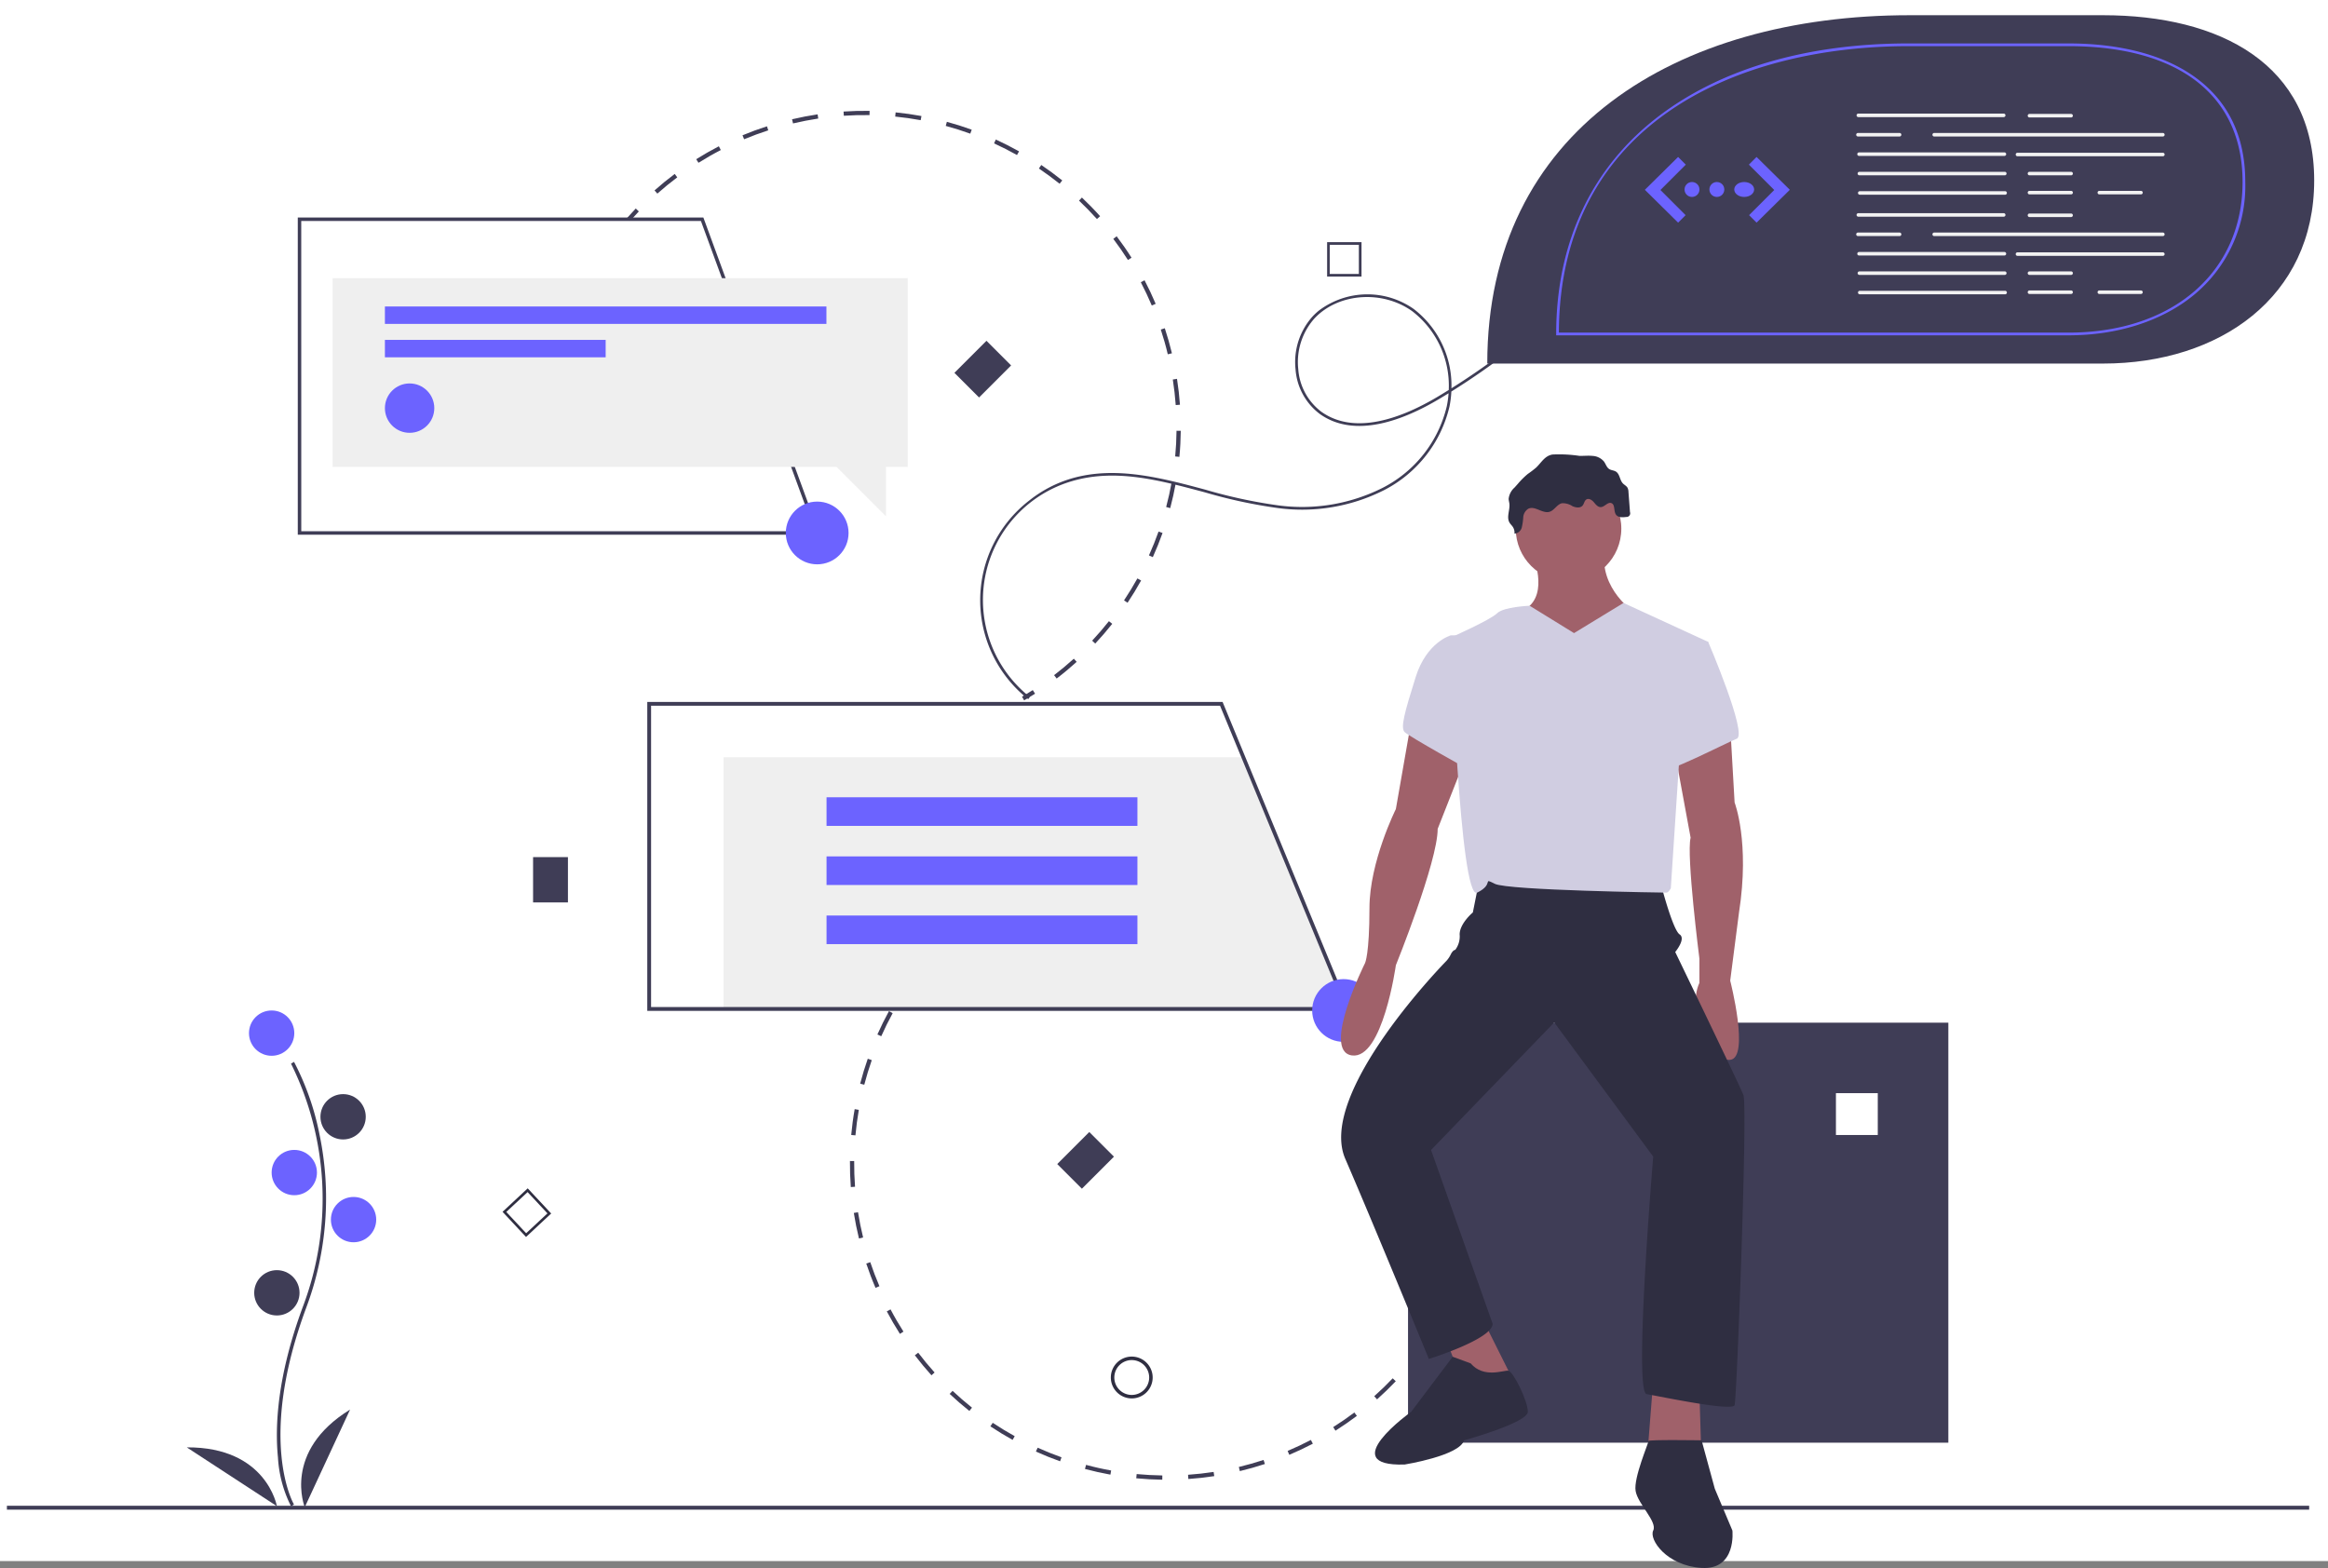 <svg xmlns="http://www.w3.org/2000/svg" width="337" height="227" viewBox="0 0 337 227">
  <rect x="0" y="0" width="337" height="227" fill="#808080" stroke="none"/>
  <g id="组_3683" data-name="组 3683" transform="translate(-952 -824)">
    <rect id="矩形_3060" data-name="矩形 3060" width="337" height="226" transform="translate(952 824)" fill="#fff"/>
    <g id="组_3681" data-name="组 3681" transform="translate(953 826.203)">
      <g id="组_1866" data-name="组 1866" transform="translate(140.927 0)">
        <path id="路径_10064" data-name="路径 10064" d="M177.182,421.3a17.968,17.968,0,0,1,6.243-3.253c6.367-1.822,12.954-.058,19.323,1.647a72.543,72.543,0,0,0,10.5,2.264,25.941,25.941,0,0,0,15.147-2.536,17.922,17.922,0,0,0,9.289-11.833,13.75,13.75,0,0,0,.251-1.856q-.713.439-1.43.866c-5.032,2.988-12.1,5.782-17.22,2.121a8.868,8.868,0,0,1-3.5-6.442,9.89,9.89,0,0,1,2.479-7.683,9.335,9.335,0,0,1,.956-.878,11.67,11.67,0,0,1,13.662-.194,13.976,13.976,0,0,1,5.469,11.49,102.3,102.3,0,0,0,8.611-6.038l.24.307a102.693,102.693,0,0,1-8.865,6.2,14.135,14.135,0,0,1-.273,2.186,18.316,18.316,0,0,1-9.488,12.1,26.328,26.328,0,0,1-15.374,2.579,72.835,72.835,0,0,1-10.559-2.276c-6.609-1.769-12.852-3.441-19.115-1.649a17.929,17.929,0,0,0-6.206,31.287l-.242.306a18.23,18.23,0,0,1,.1-28.715Zm60.779-16.039a13.6,13.6,0,0,0-5.3-11.419c-4.325-3.082-10.655-2.623-14.109,1.022a9.5,9.5,0,0,0-2.374,7.378,8.479,8.479,0,0,0,3.335,6.162c4.945,3.538,11.863.789,16.795-2.14Q237.138,405.767,237.961,405.256Z" transform="translate(-170.168 -351.001)" fill="#3f3d56"/>
        <path id="路径_10065" data-name="路径 10065" d="M546.5,234.574h89.132c16.885,0,30.573-9.624,30.573-26.509h0c0-16.885-13.688-23.922-30.573-23.922H607.645c-33.77,0-61.145,16.661-61.145,50.431Z" transform="translate(-473.131 -184.143)" fill="#3f3d56"/>
        <path id="路径_10066" data-name="路径 10066" d="M671.849,247.373h-74.18v-.195c0-13.262,5.167-24.188,14.943-31.6,9.027-6.842,21.478-10.459,36.007-10.459h23.231c7.409,0,13.653,1.628,18.056,4.708,4.987,3.489,7.516,8.651,7.516,15.344a20.438,20.438,0,0,1-7.5,16.409C685.343,245.317,678.927,247.373,671.849,247.373Zm-73.79-.39h73.79c15.062,0,25.182-8.764,25.182-21.809,0-12.5-9.179-19.662-25.182-19.662H648.618C624.228,205.512,598.17,216.412,598.059,246.983Z" transform="translate(-514.324 -201.032)" fill="#6c63ff"/>
        <g id="组_1863" data-name="组 1863" transform="translate(126.778 14.24)">
          <path id="路径_10041" data-name="路径 10041" d="M434.073,261.137H413.027a.255.255,0,1,1,0-.511h21.045a.255.255,0,1,1,0,.511Z" transform="translate(-412.721 -260.626)" fill="#f2f2f2"/>
          <path id="路径_10042" data-name="路径 10042" d="M542.939,285.9h-33.1a.255.255,0,0,1,0-.511h33.1a.255.255,0,0,1,0,.511Z" transform="translate(-498.55 -282.583)" fill="#f2f2f2"/>
          <path id="路径_10043" data-name="路径 10043" d="M434.973,310.669H413.928a.255.255,0,0,1,0-.511h21.045a.255.255,0,0,1,0,.511Z" transform="translate(-413.52 -304.539)" fill="#f2f2f2"/>
          <path id="路径_10044" data-name="路径 10044" d="M637.151,311.119H616.107a.255.255,0,1,1,0-.511h21.045a.255.255,0,1,1,0,.511Z" transform="translate(-592.763 -304.938)" fill="#f2f2f2"/>
          <path id="路径_10045" data-name="路径 10045" d="M435.423,335.434H414.378a.255.255,0,1,1,0-.511h21.045a.255.255,0,1,1,0,.511Z" transform="translate(-413.918 -326.495)" fill="#f2f2f2"/>
          <path id="路径_10046" data-name="路径 10046" d="M435.874,360.2H414.829a.255.255,0,0,1,0-.511h21.045a.255.255,0,1,1,0,.511Z" transform="translate(-414.318 -348.452)" fill="#f2f2f2"/>
          <path id="路径_10047" data-name="路径 10047" d="M637.443,261.587h-6.027a.255.255,0,1,1,0-.511h6.027a.255.255,0,1,1,0,.511Z" transform="translate(-606.336 -261.025)" fill="#f2f2f2"/>
          <path id="路径_10048" data-name="路径 10048" d="M637.443,335.434h-6.027a.255.255,0,1,1,0-.511h6.027a.255.255,0,1,1,0,.511Z" transform="translate(-606.336 -326.495)" fill="#f2f2f2"/>
          <path id="路径_10049" data-name="路径 10049" d="M637.444,359.75h-6.027a.255.255,0,1,1,0-.511h6.027a.255.255,0,1,1,0,.511Z" transform="translate(-606.336 -348.052)" fill="#f2f2f2"/>
          <path id="路径_10050" data-name="路径 10050" d="M726.6,359.75h-6.028a.255.255,0,0,1,0-.511H726.6a.255.255,0,1,1,0,.511Z" transform="translate(-685.379 -348.052)" fill="#f2f2f2"/>
          <path id="路径_10051" data-name="路径 10051" d="M418.6,285.9h-6.027a.255.255,0,1,1,0-.511H418.6a.255.255,0,1,1,0,.511Z" transform="translate(-412.322 -282.583)" fill="#f2f2f2"/>
        </g>
        <g id="组_1865" data-name="组 1865" transform="translate(126.778 28.658)">
          <path id="路径_10041-2" data-name="路径 10041" d="M434.073,261.137H413.027a.255.255,0,1,1,0-.511h21.045a.255.255,0,1,1,0,.511Z" transform="translate(-412.721 -260.626)" fill="#f2f2f2"/>
          <path id="路径_10042-2" data-name="路径 10042" d="M542.939,285.9h-33.1a.255.255,0,0,1,0-.511h33.1a.255.255,0,0,1,0,.511Z" transform="translate(-498.55 -282.583)" fill="#f2f2f2"/>
          <path id="路径_10043-2" data-name="路径 10043" d="M434.973,310.669H413.928a.255.255,0,0,1,0-.511h21.045a.255.255,0,0,1,0,.511Z" transform="translate(-413.52 -304.539)" fill="#f2f2f2"/>
          <path id="路径_10044-2" data-name="路径 10044" d="M637.151,311.119H616.107a.255.255,0,1,1,0-.511h21.045a.255.255,0,1,1,0,.511Z" transform="translate(-592.763 -304.938)" fill="#f2f2f2"/>
          <path id="路径_10045-2" data-name="路径 10045" d="M435.423,335.434H414.378a.255.255,0,1,1,0-.511h21.045a.255.255,0,1,1,0,.511Z" transform="translate(-413.918 -326.495)" fill="#f2f2f2"/>
          <path id="路径_10046-2" data-name="路径 10046" d="M435.874,360.2H414.829a.255.255,0,0,1,0-.511h21.045a.255.255,0,1,1,0,.511Z" transform="translate(-414.318 -348.452)" fill="#f2f2f2"/>
          <path id="路径_10047-2" data-name="路径 10047" d="M637.443,261.587h-6.027a.255.255,0,1,1,0-.511h6.027a.255.255,0,1,1,0,.511Z" transform="translate(-606.336 -261.025)" fill="#f2f2f2"/>
          <path id="路径_10048-2" data-name="路径 10048" d="M637.443,335.434h-6.027a.255.255,0,1,1,0-.511h6.027a.255.255,0,1,1,0,.511Z" transform="translate(-606.336 -326.495)" fill="#f2f2f2"/>
          <path id="路径_10049-2" data-name="路径 10049" d="M637.444,359.75h-6.027a.255.255,0,1,1,0-.511h6.027a.255.255,0,1,1,0,.511Z" transform="translate(-606.336 -348.052)" fill="#f2f2f2"/>
          <path id="路径_10050-2" data-name="路径 10050" d="M726.6,359.75h-6.028a.255.255,0,0,1,0-.511H726.6a.255.255,0,1,1,0,.511Z" transform="translate(-685.379 -348.052)" fill="#f2f2f2"/>
          <path id="路径_10051-2" data-name="路径 10051" d="M418.6,285.9h-6.027a.255.255,0,1,1,0-.511H418.6a.255.255,0,1,1,0,.511Z" transform="translate(-412.322 -282.583)" fill="#f2f2f2"/>
        </g>
        <g id="组_1864" data-name="组 1864" transform="translate(96.182 20.521)">
          <path id="路径_10062" data-name="路径 10062" d="M451.828,401.13l-4.814,4.754,4.814,4.754,1.083-1.083-3.641-3.641,3.671-3.671Z" transform="translate(-447.014 -401.13)" fill="#6c63ff"/>
          <path id="路径_10063" data-name="路径 10063" d="M609.78,401.13l4.814,4.754-4.814,4.754-1.083-1.083,3.641-3.641-3.671-3.671Z" transform="translate(-593.609 -401.13)" fill="#6c63ff"/>
          <circle id="椭圆_467" data-name="椭圆 467" cx="1.08" cy="1.08" r="1.08" transform="translate(5.743 3.627)" fill="#6c63ff"/>
          <circle id="椭圆_468" data-name="椭圆 468" cx="1.08" cy="1.08" r="1.08" transform="translate(9.342 3.627)" fill="#6c63ff"/>
          <ellipse id="椭圆_469" data-name="椭圆 469" cx="1.44" cy="1.08" rx="1.44" ry="1.08" transform="translate(12.94 3.627)" fill="#6c63ff"/>
        </g>
      </g>
      <g id="undraw_site_content_ihgn" transform="translate(0 13.844)">
        <path id="路径_9968" data-name="路径 9968" d="M314.45,89.356c.407-.461.828-.921,1.252-1.365l.444.424c-.419.438-.834.892-1.236,1.347Z" transform="translate(-224.67 -73.852)" fill="#3f3d56"/>
        <path id="路径_9969" data-name="路径 9969" d="M330.181,43.472c.938-.832,1.921-1.635,2.924-2.385l.368.491c-.989.741-1.959,1.533-2.884,2.354Zm6.035-4.52c1.061-.665,2.164-1.294,3.277-1.87l.282.545c-1.1.567-2.186,1.188-3.233,1.844Zm6.7-3.461c1.155-.48,2.346-.919,3.54-1.3l.189.584c-1.178.38-2.353.813-3.493,1.287Zm7.315-1.719-.141-.6c1.221-.287,2.467-.527,3.7-.713l.091.607C352.664,33.252,351.435,33.489,350.23,33.773Zm7.354-1.106-.041-.612c1.25-.084,2.519-.116,3.771-.1l-.01.614c-1.236-.02-2.487.012-3.72.095Zm7.436.119.061-.611c1.247.124,2.5.3,3.738.529l-.111.6c-1.217-.224-2.457-.4-3.687-.522Zm23,80.864c.98-.751,1.942-1.553,2.858-2.383l.412.455c-.929.842-1.9,1.655-2.9,2.416ZM372.338,34.133l.16-.592c1.209.328,2.419.71,3.6,1.137l-.209.577C374.725,34.833,373.53,34.456,372.338,34.133Zm21.193,74.522c.844-.9,1.661-1.852,2.428-2.821l.481.381c-.778.982-1.606,1.944-2.461,2.859Zm-14.2-71.991.255-.558c1.139.522,2.271,1.1,3.364,1.71l-.3.535C381.575,37.745,380.458,37.178,379.334,36.663Zm18.814,66.16c.686-1.029,1.337-2.1,1.936-3.18l.537.3c-.607,1.1-1.267,2.18-1.962,3.223ZM385.823,40.3l.343-.509c1.039.7,2.061,1.452,3.039,2.235l-.384.479C387.856,41.735,386.847,40.993,385.823,40.3Zm15.93,56.013c.508-1.127.976-2.289,1.39-3.453l.578.206c-.42,1.18-.894,2.358-1.409,3.5ZM391.628,44.95l.421-.446c.911.861,1.8,1.77,2.632,2.7l-.457.41C393.4,46.7,392.527,45.8,391.628,44.95Zm12.617,44.356c.317-1.2.588-2.42.805-3.635l.6.108c-.22,1.232-.495,2.471-.816,3.684Zm-7.654-38.821.489-.371c.756,1,1.479,2.04,2.15,3.1l-.518.329C398.051,52.5,397.337,51.47,396.591,50.485Zm8.961,31.5c.116-1.23.181-2.481.194-3.718l.614.007c-.013,1.253-.079,2.521-.2,3.769Zm-4.979-25.22.544-.285c.58,1.108,1.122,2.256,1.61,3.411l-.565.239c-.481-1.14-1.016-2.272-1.588-3.366Zm5.057,17.781c-.089-1.23-.231-2.474-.422-3.7l.606-.095c.194,1.24.338,2.5.428,3.748Zm-2.164-10.93.583-.192c.391,1.188.738,2.413,1.031,3.629l-.6.144C404.2,65.993,403.852,64.786,403.467,63.613Z" transform="translate(-236.432 -31.952)" fill="#3f3d56"/>
        <path id="路径_9970" data-name="路径 9970" d="M541.012,365.285c.524-.306,1.049-.627,1.56-.954l.331.517c-.518.332-1.05.657-1.581.968Z" transform="translate(-394.068 -280.469)" fill="#3f3d56"/>
        <path id="路径_9972" data-name="路径 9972" d="M762.5,555.158v60.806h78.215V555.158Zm68,16.261h-6.058v-6.058H830.5Z" transform="translate(-559.674 -423.149)" fill="#3f3d56"/>
        <rect id="矩形_2482" data-name="矩形 2482" width="5.046" height="6.56" transform="translate(76.168 108.039)" fill="#3f3d56"/>
        <rect id="矩形_2483" data-name="矩形 2483" width="5.046" height="6.56" transform="translate(156.685 147.838) rotate(45)" fill="#3f3d56"/>
        <rect id="矩形_2484" data-name="矩形 2484" width="5.046" height="6.56" transform="translate(141.799 33.29) rotate(45)" fill="#3f3d56"/>
        <path id="路径_9973" data-name="路径 9973" d="M781.327,717.576c-.279.548-.573,1.1-.874,1.633l-.535-.3c.3-.529.587-1.071.862-1.611Z" transform="translate(-572.697 -544.38)" fill="#3f3d56"/>
        <path id="路径_9974" data-name="路径 9974" d="M526.024,577.6c-.7,1.039-1.455,2.061-2.24,3.037l-.479-.384c.774-.963,1.517-1.971,2.209-3Zm-4.724,5.878c-.863.908-1.775,1.791-2.71,2.625l-.408-.458c.923-.822,1.823-1.694,2.674-2.589Zm-5.629,5.016c-1,.752-2.044,1.473-3.1,2.143l-.328-.519c1.047-.661,2.078-1.372,3.063-2.114Zm-6.659,3.482.284.544c-1.112.582-2.259,1.124-3.41,1.611l-.239-.565C506.784,593.085,507.916,592.55,509.013,591.976Zm-6.849,2.9.192.583c-1.19.392-2.411.738-3.629,1.03l-.143-.6C499.786,595.6,500.99,595.26,502.164,594.874Zm-7.232,1.732.093.607c-1.239.19-2.5.33-3.752.416l-.042-.612c1.234-.085,2.48-.223,3.7-.41Zm-42.364-72.618c-.763.971-1.5,1.986-2.177,3.019l-.512-.338c.691-1.047,1.433-2.076,2.207-3.06Zm34.94,73.131-.008.614c-1.252-.017-2.52-.087-3.768-.207l.059-.611C485.022,597.032,486.273,597.1,487.508,597.118ZM448.47,530.194c-.593,1.084-1.149,2.206-1.651,3.335l-.561-.25c.509-1.145,1.073-2.282,1.674-3.38ZM480.1,596.4l-.109.6c-1.233-.222-2.472-.5-3.683-.821l.158-.593C477.663,595.913,478.885,596.185,480.1,596.4ZM445.446,536.99c-.409,1.167-.774,2.365-1.085,3.561l-.594-.155c.316-1.212.686-2.427,1.1-3.609Zm27.467,57.5-.206.578c-1.18-.42-2.357-.894-3.5-1.41l.252-.559C470.588,593.608,471.749,594.076,472.913,594.491Zm-29.342-50.3c-.213,1.218-.377,2.46-.489,3.691l-.611-.055c.114-1.248.28-2.506.5-3.741Zm22.564,47.242-.3.537c-1.1-.608-2.18-1.268-3.22-1.963l.341-.51C463.985,590.179,465.054,590.831,466.135,591.43ZM442.9,551.6c-.01,1.238.031,2.49.123,3.721l-.612.045c-.093-1.248-.135-2.517-.125-3.772Zm17.056,35.7-.382.48c-.98-.779-1.94-1.609-2.852-2.466l.42-.447C458.04,585.714,458.986,586.533,459.953,587.3Zm-16.5-28.285c.194,1.22.441,2.448.736,3.649l-.6.146c-.3-1.218-.549-2.462-.746-3.7Zm11.086,23.193-.456.411c-.837-.93-1.647-1.907-2.407-2.9l.488-.372C452.912,580.329,453.711,581.293,454.537,582.21Zm-9.315-15.968c.392,1.17.838,2.34,1.327,3.477l-.564.242c-.5-1.153-.948-2.339-1.345-3.524Zm4.811,10.05-.517.331c-.674-1.054-1.314-2.154-1.9-3.259l.542-.287C448.736,574.168,449.368,575.253,450.033,576.293Z" transform="translate(-320.249 -399.56)" fill="#3f3d56"/>
        <path id="路径_9975" data-name="路径 9975" d="M492.706,507.273c-.431.427-.86.868-1.274,1.312l-.449-.418c.419-.45.854-.9,1.291-1.33Z" transform="translate(-356.663 -387.02)" fill="#3f3d56"/>
        <g id="组_1868" data-name="组 1868" transform="translate(26.036 130.242)">
          <g id="组_1867" data-name="组 1867" transform="translate(0 0)">
            <path id="路径_9976" data-name="路径 9976" d="M1019.572,377a17.965,17.965,0,0,1-1.9-7.108c-.434-4.343-.155-11.663,3.641-21.875a44.112,44.112,0,0,0-1.748-35.108l.437-.253a38.738,38.738,0,0,1,3.655,10.356,45.177,45.177,0,0,1-1.871,25.182c-7.18,19.312-1.842,28.454-1.787,28.544Z" transform="translate(-1004.474 -305.213)" fill="#3f3d56"/>
            <circle id="椭圆_451" data-name="椭圆 451" cx="3.28" cy="3.28" r="3.28" transform="translate(9.006)" fill="#6c63ff"/>
            <circle id="椭圆_452" data-name="椭圆 452" cx="3.28" cy="3.28" r="3.28" transform="translate(19.351 12.111)" fill="#3f3d56"/>
            <circle id="椭圆_453" data-name="椭圆 453" cx="3.28" cy="3.28" r="3.28" transform="translate(12.286 20.185)" fill="#6c63ff"/>
            <circle id="椭圆_454" data-name="椭圆 454" cx="3.28" cy="3.28" r="3.28" transform="translate(20.865 26.997)" fill="#6c63ff"/>
            <circle id="椭圆_455" data-name="椭圆 455" cx="3.28" cy="3.28" r="3.28" transform="translate(9.763 37.594)" fill="#3f3d56"/>
            <path id="路径_9977" data-name="路径 9977" d="M1031.945,526.287s-3.28-8.074,6.56-14.129Z" transform="translate(-1014.864 -454.379)" fill="#3f3d56"/>
            <path id="路径_9978" data-name="路径 9978" d="M978.85,542.35s-1.493-8.586-13.046-8.512Z" transform="translate(-965.804 -470.589)" fill="#3f3d56"/>
          </g>
        </g>
        <path id="路径_9979" data-name="路径 9979" d="M595.011,752.809a3.028,3.028,0,1,1,3.028-3.028A3.028,3.028,0,0,1,595.011,752.809Zm0-5.551a2.523,2.523,0,1,0,2.523,2.523A2.523,2.523,0,0,0,595.011,747.259Z" transform="translate(-432.18 -566.404)" fill="#2f2e41"/>
        <path id="路径_9980" data-name="路径 9980" d="M721.05,112.284H716.07V107.3h4.981Zm-4.6-.383h4.215v-4.215h-4.215Z" transform="translate(-524.958 -88.291)" fill="#3f3d56"/>
        <path id="路径_9981" data-name="路径 9981" d="M187.387,657.262l-3.4-3.642,3.642-3.4,3.4,3.642Zm-2.856-3.624,2.875,3.082,3.082-2.875-2.875-3.082Z" transform="translate(-112.24 -494.229)" fill="#2f2e41"/>
        <path id="路径_9982" data-name="路径 9982" d="M334.566,407.338h-90.28V370.9h75.1Z" transform="translate(-140.544 -277.316)" fill="#efefef"/>
        <path id="路径_9983" data-name="路径 9983" d="M427.752,415.84H326.017V371.115H409.3l.07.171Zm-101.184-.552H426.927l-17.994-43.621H326.569Z" transform="translate(-233.318 -285.541)" fill="#3f3d56"/>
        <rect id="矩形_2485" data-name="矩形 2485" width="45.002" height="4.141" transform="translate(118.65 99.377)" fill="#6c63ff"/>
        <rect id="矩形_2486" data-name="矩形 2486" width="45.002" height="4.141" transform="translate(118.65 107.936)" fill="#6c63ff"/>
        <rect id="矩形_2487" data-name="矩形 2487" width="45.002" height="4.141" transform="translate(118.65 116.495)" fill="#6c63ff"/>
        <path id="路径_9984" data-name="路径 9984" d="M201.049,139.078H125.5V93.158h58.711l.061.165Zm-75.044-.5h74.322L183.859,93.662H126Z" transform="translate(-83.393 -77.715)" fill="#3f3d56"/>
        <circle id="椭圆_456" data-name="椭圆 456" cx="4.542" cy="4.542" r="4.542" transform="translate(112.753 56.569)" fill="#6c63ff"/>
        <rect id="矩形_2534" data-name="矩形 2534" width="333.273" height="0.565" transform="translate(0 201.946)" fill="#3f3d56"/>
        <circle id="椭圆_457" data-name="椭圆 457" cx="4.542" cy="4.542" r="4.542" transform="translate(188.95 125.701)" fill="#6c63ff"/>
        <circle id="椭圆_458" data-name="椭圆 458" cx="7.642" cy="7.642" r="7.642" transform="translate(218.417 52.847)" fill="#a0616a"/>
        <path id="路径_9986" data-name="路径 9986" d="M828.575,284.32s2.547,5.732-.955,7.96,5.731,11.463,5.731,11.463l10.189-10.826s-5.413-3.5-4.458-9.234Z" transform="translate(-607.77 -220.17)" fill="#a0616a"/>
        <path id="路径_9987" data-name="路径 9987" d="M734.175,382.121l-2.229,12.737s-3.821,7.642-3.821,14.329-.637,7.96-.637,7.96-6.368,12.737-1.91,13.373,6.368-13.055,6.368-13.055S738,402.5,738,397.723l4.139-10.508Z" transform="translate(-530.883 -293.771)" fill="#a0616a"/>
        <path id="路径_9988" data-name="路径 9988" d="M923.748,384.645l.637,11.145s2.229,5.731.637,15.921l-1.274,9.871s2.866,11.145,0,11.463-6.368-7.005-4.458-11.145v-3.5s-1.911-14.965-1.274-17.513l-2.229-12.1Z" transform="translate(-674.285 -295.658)" fill="#a0616a"/>
        <path id="路径_9989" data-name="路径 9989" d="M657.776,696.609l3.184,8.279,7.005-1.274-4.458-8.916Z" transform="translate(-449.708 -519.421)" fill="#a0616a"/>
        <path id="路径_9990" data-name="路径 9990" d="M774.836,728.773l-.955,12.1h7.96l-.318-10.508Z" transform="translate(-536.518 -544.898)" fill="#a0616a"/>
        <path id="路径_9991" data-name="路径 9991" d="M744.143,469.991l-.955,4.776s-1.91,1.592-1.91,3.184a3.224,3.224,0,0,1-.637,2.229s-.318,0-.637.637a3.938,3.938,0,0,1-.637.955s-18.786,19.1-14.647,28.657,12.1,28.976,12.1,28.976,9.234-2.866,9.234-5.095l-8.916-25.155,17.831-18.468L769.3,510.111s-2.866,34.071-.955,34.389,12.418,2.547,12.737,1.592,1.911-43.3,1.274-44.9-9.871-20.7-9.871-20.7,1.592-1.911.637-2.547-2.547-6.687-2.547-6.687S745.735,467.125,744.143,469.991Z" transform="translate(-530.98 -358.715)" fill="#2f2e41"/>
        <path id="路径_9992" data-name="路径 9992" d="M804.893,318.7l-6.418-3.958s-3.771.137-4.726,1.093-6.687,3.5-6.687,3.5,1.273,38.21,3.821,36.936.637-2.229,2.547-1.274,24.518,1.274,24.836,1.274.637-.637.637-.637l1.274-19.423,4.139-16.239-12.255-5.639Z" transform="translate(-578.038 -243.091)" fill="#d0cde1"/>
        <path id="路径_9993" data-name="路径 9993" d="M769.07,332.9h-2.547s-3.5.955-5.095,6.05-2.229,7.324-1.592,7.96,9.234,5.413,9.234,5.413Z" transform="translate(-557.499 -256.97)" fill="#d0cde1"/>
        <path id="路径_9994" data-name="路径 9994" d="M910.444,335.426l4.458.318s5.731,13.374,4.139,14.01-10.826,5.413-10.826,4.458S910.444,335.426,910.444,335.426Z" transform="translate(-668.624 -258.858)" fill="#d0cde1"/>
        <path id="路径_9995" data-name="路径 9995" d="M757.388,747.8l-2.6-.955-6,7.96s-11.145,7.96-.955,7.642c0,0,7.961-1.274,8.6-3.5,0,0,9.234-2.547,9.234-4.139s-2.122-5.836-2.812-5.943S759.3,750.027,757.388,747.8Z" transform="translate(-545.499 -566.471)" fill="#2f2e41"/>
        <path id="路径_9996" data-name="路径 9996" d="M902.531,794.695s-7.741-.126-7.691.1-2.18,5.317-1.861,7.227,3.184,4.458,2.547,5.731,1.91,5.095,7.005,5.413,4.458-5.413,4.458-5.413l-2.547-6.05Z" transform="translate(-657.208 -602.223)" fill="#2f2e41"/>
        <path id="路径_9997" data-name="路径 9997" d="M824.028,230.847a14.488,14.488,0,0,1-1.2.915,11.364,11.364,0,0,0-1.441,1.431l-.493.552a2.532,2.532,0,0,0-.847,1.634c.007.233.078.46.106.692.111.92-.451,1.931.012,2.733.134.232.341.413.488.637a1.49,1.49,0,0,1,.235.97,1.19,1.19,0,0,0,1.061-.9,9.037,9.037,0,0,0,.211-1.475,1.582,1.582,0,0,1,.736-1.232c.954-.467,2.049.748,3.067.445.711-.211,1.086-1.093,1.812-1.24a2.581,2.581,0,0,1,1.5.422c.484.219,1.135.32,1.477-.086.226-.269.25-.7.551-.882.36-.219.81.086,1.083.407s.573.714.994.7c.558-.015.986-.759,1.516-.583.6.2.323,1.157.686,1.672.307.436.95.41,1.478.338a.529.529,0,0,0,.551-.707l-.221-2.926a1.413,1.413,0,0,0-.13-.584c-.153-.278-.471-.419-.688-.652-.455-.49-.433-1.348-1-1.7-.294-.185-.678-.179-.969-.368-.374-.241-.494-.725-.756-1.084a2.309,2.309,0,0,0-1.662-.818c-.633-.065-1.272.013-1.907-.007a19.815,19.815,0,0,0-3.885-.193C825.272,229.145,824.8,230.107,824.028,230.847Z" transform="translate(-602.655 -179.203)" fill="#2f2e41"/>
      </g>
      <path id="路径_10039" data-name="路径 10039" d="M140,338h83.255v27.331H220.1v7.148l-7.148-7.148H140Z" transform="translate(-92.848 -299.934)" fill="#efefef"/>
      <rect id="矩形_2530" data-name="矩形 2530" width="63.913" height="2.523" transform="translate(54.72 42.166)" fill="#6c63ff"/>
      <rect id="矩形_2531" data-name="矩形 2531" width="31.956" height="2.523" transform="translate(54.72 47.002)" fill="#6c63ff"/>
      <ellipse id="椭圆_465" data-name="椭圆 465" cx="3.574" cy="3.574" rx="3.574" ry="3.574" transform="translate(54.72 53.309)" fill="#6c63ff"/>
    </g>
  </g>
</svg>
